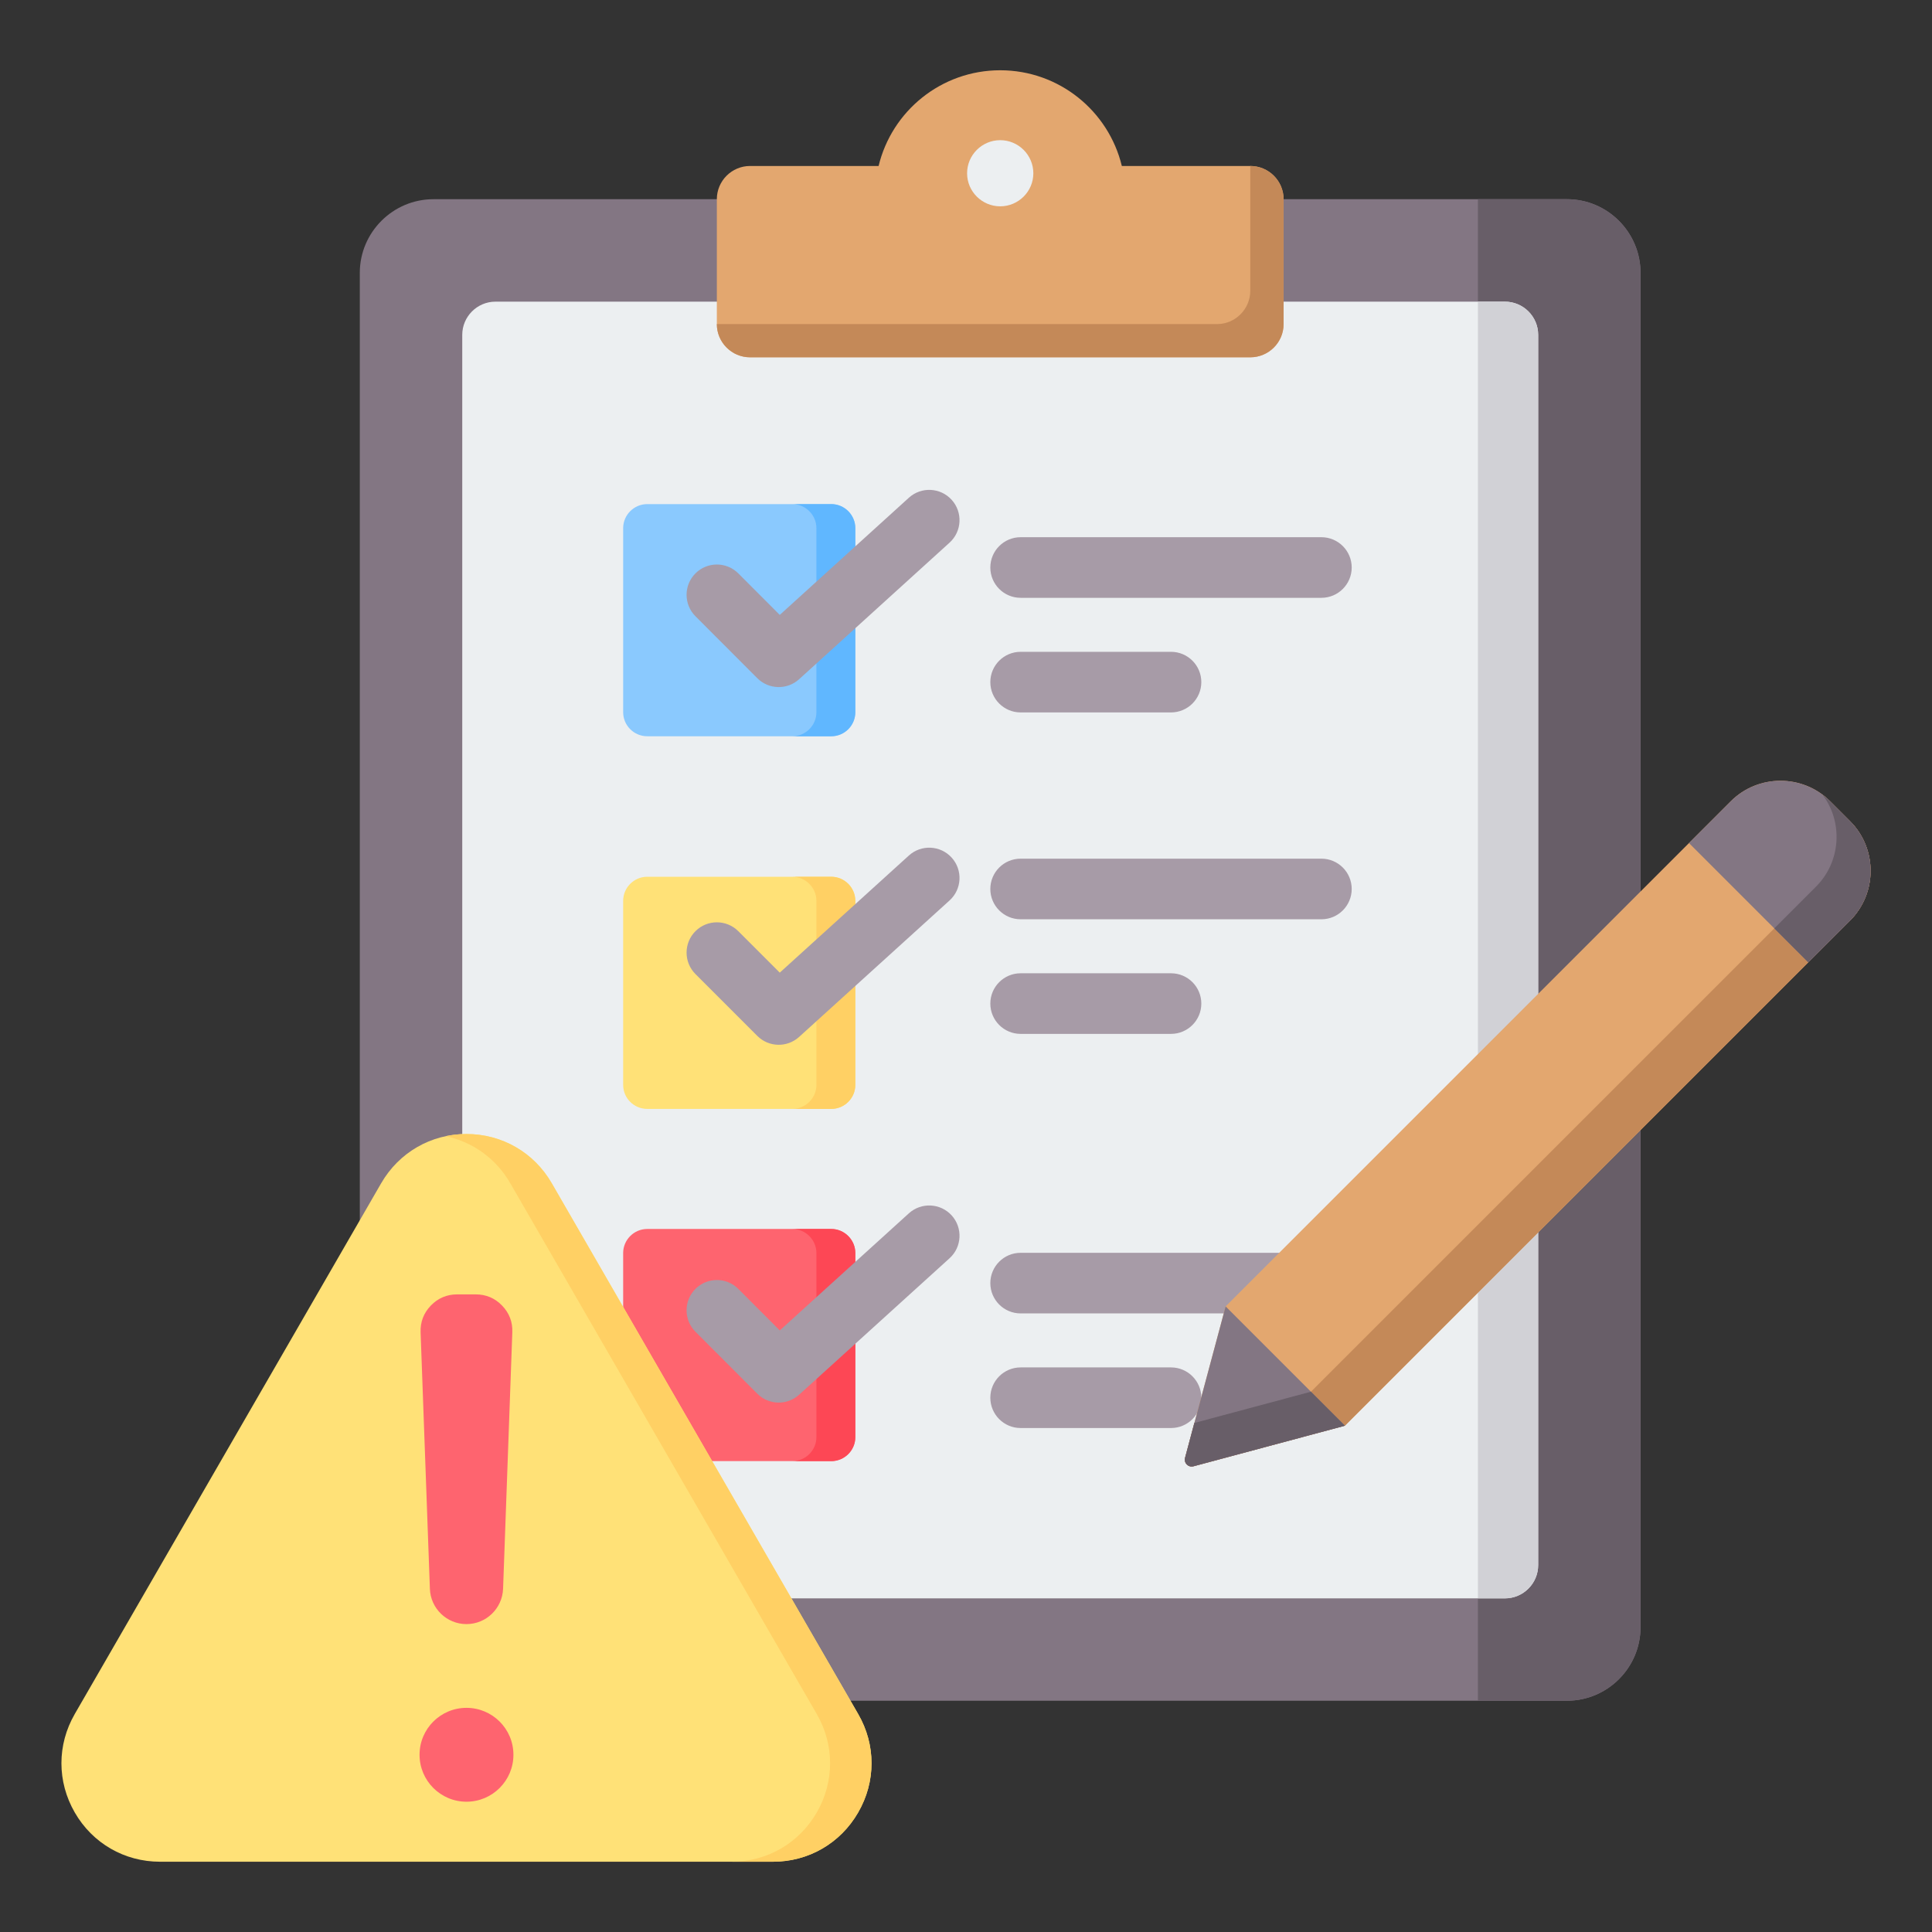 <svg clip-rule="evenodd" fill-rule="evenodd" stroke-linejoin="round" stroke-miterlimit="2" viewBox="0 0 510 510" xmlns="http://www.w3.org/2000/svg"><rect x="0" y="0" width="510" height="510" fill="#333333" stroke="none"/><g id="Artboard111"><g><g><g><path d="m413.641 52.584c10.701 0 19.419 8.743 19.419 19.444v357.502c0 10.701-8.718 19.419-19.419 19.419h-299.219c-10.7 0-19.444-8.718-19.444-19.419v-357.502c0-10.701 8.744-19.444 19.444-19.444z" fill="#837683"/><path d="m413.641 52.584c10.701 0 19.419 8.743 19.419 19.444v357.502c0 10.701-8.718 19.419-19.419 19.419h-23.511v-396.365z" fill="#685e68"/><path d="m397.247 79.628h-266.455c-4.83 0-8.77 3.94-8.77 8.769v324.738c0 4.855 3.94 8.795 8.77 8.795h266.455c4.854 0 8.794-3.94 8.794-8.795v-324.738c0-4.829-3.94-8.769-8.794-8.769z" fill="#eceff1"/><path d="m397.247 79.628h-7.117v342.302h7.117c4.854 0 8.794-3.94 8.794-8.795v-324.738c0-4.829-3.94-8.769-8.794-8.769z" fill="#d1d1d6"/><path d="m197.996 43.814h33.933c3.482-14.488 16.522-25.265 32.103-25.265 15.556 0 28.62 10.777 32.103 25.265h33.907c4.855 0 8.794 3.94 8.794 8.77v32.967c0 4.829-3.939 8.769-8.794 8.769h-132.046c-4.829 0-8.769-3.94-8.769-8.769v-32.967c0-4.83 3.94-8.77 8.769-8.77z" fill="#e3a76f"/><path d="m264.032 54.465c4.804 0 8.744-3.915 8.744-8.719 0-4.829-3.94-8.744-8.744-8.744s-8.744 3.915-8.744 8.744c0 4.804 3.94 8.719 8.744 8.719z" fill="#eceff1"/><path d="m330.042 43.814c4.855 0 8.794 3.94 8.794 8.77v32.967c0 4.829-3.939 8.769-8.794 8.769h-132.046c-4.829 0-8.769-3.94-8.769-8.769h132.046c4.829 0 8.769-3.966 8.769-8.795z" fill="#c48958"/><g><path d="m170.853 133.07h48.573c3.508 0 6.355 2.872 6.355 6.354v48.573c0 3.508-2.847 6.355-6.355 6.355h-48.573c-3.508 0-6.355-2.847-6.355-6.355v-48.573c0-3.482 2.847-6.354 6.355-6.354z" fill="#8ac9fe"/><path d="m209.158 133.07h10.268c3.508 0 6.355 2.872 6.355 6.354v48.573c0 3.508-2.847 6.355-6.355 6.355h-10.268c3.482 0 6.354-2.847 6.354-6.355v-48.573c0-3.482-2.872-6.354-6.354-6.354z" fill="#60b7ff"/></g><g><path d="m170.853 231.443h48.573c3.508 0 6.355 2.873 6.355 6.355v48.599c0 3.482-2.847 6.329-6.355 6.329h-48.573c-3.508 0-6.355-2.847-6.355-6.329v-48.599c0-3.482 2.847-6.355 6.355-6.355z" fill="#ffe177"/><path d="m209.158 231.443h10.268c3.508 0 6.355 2.873 6.355 6.355v48.599c0 3.482-2.847 6.329-6.355 6.329h-10.268c3.482 0 6.354-2.847 6.354-6.329v-48.599c0-3.482-2.872-6.355-6.354-6.355z" fill="#ffd064"/></g><g><path d="m170.853 324.418h48.573c3.508 0 6.355 2.872 6.355 6.354v48.599c0 3.482-2.847 6.329-6.355 6.329h-48.573c-3.508 0-6.355-2.847-6.355-6.329v-48.599c0-3.482 2.847-6.354 6.355-6.354z" fill="#fe646f"/><path d="m209.158 324.418h10.268c3.508 0 6.355 2.872 6.355 6.354v48.599c0 3.482-2.847 6.329-6.355 6.329h-10.268c3.482 0 6.354-2.847 6.354-6.329v-48.599c0-3.482-2.872-6.354-6.354-6.354z" fill="#fd4755"/></g></g><path d="m269.421 157.808c-4.416 0-8-3.585-8-8s3.584-8 8-8h79.397c4.415 0 8 3.585 8 8s-3.585 8-8 8zm0 30.254c-4.416 0-8-3.585-8-8 0-4.416 3.584-8 8-8h39.698c4.416 0 8 3.584 8 8 0 4.415-3.584 8-8 8zm0 54.604c-4.416 0-8-3.585-8-8 0-4.416 3.584-8 8-8h79.397c4.415 0 8 3.584 8 8 0 4.415-3.585 8-8 8zm0 30.253c-4.416 0-8-3.585-8-8s3.584-8 8-8h39.698c4.416 0 8 3.585 8 8s-3.584 8-8 8zm0 73.789c-4.416 0-8-3.584-8-8 0-4.415 3.584-8 8-8h79.397c4.415 0 8 3.585 8 8 0 4.416-3.585 8-8 8zm0 30.254c-4.416 0-8-3.585-8-8 0-4.416 3.584-8 8-8h39.698c4.416 0 8 3.584 8 8 0 4.415-3.584 8-8 8zm-85.846-214.295c-3.119-3.124-3.116-8.194.009-11.313 3.124-3.12 8.194-3.116 11.314.008l10.942 10.959 34.075-30.931c3.269-2.968 8.333-2.723 11.3.546 2.968 3.269 2.723 8.333-.546 11.301l-39.723 36.058c-3.162 2.87-8.021 2.751-11.039-.271zm.005 94.455c-3.122-3.122-3.122-8.192 0-11.314s8.191-3.122 11.313 0l10.944 10.944 34.08-30.914c3.27-2.967 8.333-2.72 11.3.55s2.72 8.334-.55 11.301l-39.723 36.033c-3.161 2.867-8.015 2.749-11.032-.268zm-.005 94.421c-3.119-3.125-3.116-8.194.009-11.314 3.124-3.12 8.194-3.116 11.314.009 0 0 10.944 10.96 10.944 10.96l34.075-30.91c3.27-2.967 8.333-2.72 11.3.55 2.967 3.271 2.72 8.334-.55 11.301l-39.723 36.033c-3.163 2.869-8.02 2.749-11.037-.272z" fill="#a79ba7"/></g><g><path d="m145.651 312.353c-4.691-8.13-13.127-13.002-22.51-13.002-9.397 0-17.82 4.872-22.525 13.002l-80.883 140.104c-4.691 8.13-4.691 17.861 0 25.991 4.692 8.144 13.128 13.003 22.511 13.003h161.779c9.397 0 17.82-4.859 22.511-13.003 4.705-8.13 4.705-17.861 0-25.991z" fill="#ffe177"/><path d="m145.651 312.353c-4.691-8.13-13.127-13.002-22.51-13.002-1.88 0-3.703.195-5.471.571 7.127 1.503 13.28 5.916 17.039 12.431l80.897 140.104c4.691 8.13 4.691 17.861 0 25.991-4.706 8.144-13.128 13.003-22.525 13.003h10.942c9.397 0 17.82-4.859 22.511-13.003 4.705-8.13 4.705-17.861 0-25.991z" fill="#ffd064"/><path d="m123.141 450.829c6.835 0 12.39 5.54 12.39 12.389 0 6.836-5.555 12.39-12.39 12.39-6.85 0-12.39-5.554-12.39-12.39 0-6.849 5.54-12.389 12.39-12.389zm0-22.107c-5.207 0-9.481-4.121-9.662-9.328l-2.45-67.685c-.097-2.729.807-5.109 2.701-7.072 1.893-1.963 4.232-2.951 6.96-2.951h4.887c2.728 0 5.067.988 6.96 2.951 1.894 1.963 2.813 4.343 2.701 7.072l-2.436 67.685c-.195 5.193-4.455 9.328-9.661 9.328z" fill="#fe646f"/></g><g><path d="m323.538 344.858 133.33-133.33c7.231-7.23 19.024-7.23 26.245-.01l5.254 5.255c7.231 7.231 7.221 19.014-.01 26.244l-133.33 133.33-39.982 10.714c-.642.173-1.283 0-1.752-.469-.468-.468-.641-1.11-.468-1.751z" fill="#e3a76f"/><path d="m481.116 209.787c.693.529 1.365 1.1 1.997 1.731l5.254 5.255c7.231 7.231 7.221 19.014-.01 26.244l-133.33 133.33-39.982 10.714c-1.344.366-2.587-.876-2.22-2.22l2.454-9.217 30.776-8.249 133.33-133.33c6.599-6.599 7.18-16.997 1.731-24.258z" fill="#c48958"/><path d="m312.825 384.841 10.713-39.983 31.489 31.489-39.982 10.714c-1.344.366-2.587-.876-2.22-2.22z" fill="#837683"/><path d="m312.825 384.841 2.454-9.217 30.776-8.249 8.972 8.972-39.982 10.714c-.642.173-1.283 0-1.752-.469-.468-.468-.641-1.11-.468-1.751z" fill="#685e68"/><path d="m445.849 222.547 11.019-11.019c7.231-7.23 19.024-7.23 26.245-.01l5.254 5.255c7.231 7.231 7.221 19.014-.01 26.244l-11.019 11.02z" fill="#837683"/><path d="m481.116 209.787c.693.529 1.365 1.1 1.997 1.731l5.254 5.255c7.231 7.231 7.221 19.014-.01 26.244l-11.019 11.02-8.972-8.973 11.019-11.019c6.599-6.599 7.18-16.997 1.731-24.258z" fill="#685e68"/></g></g></g></svg>